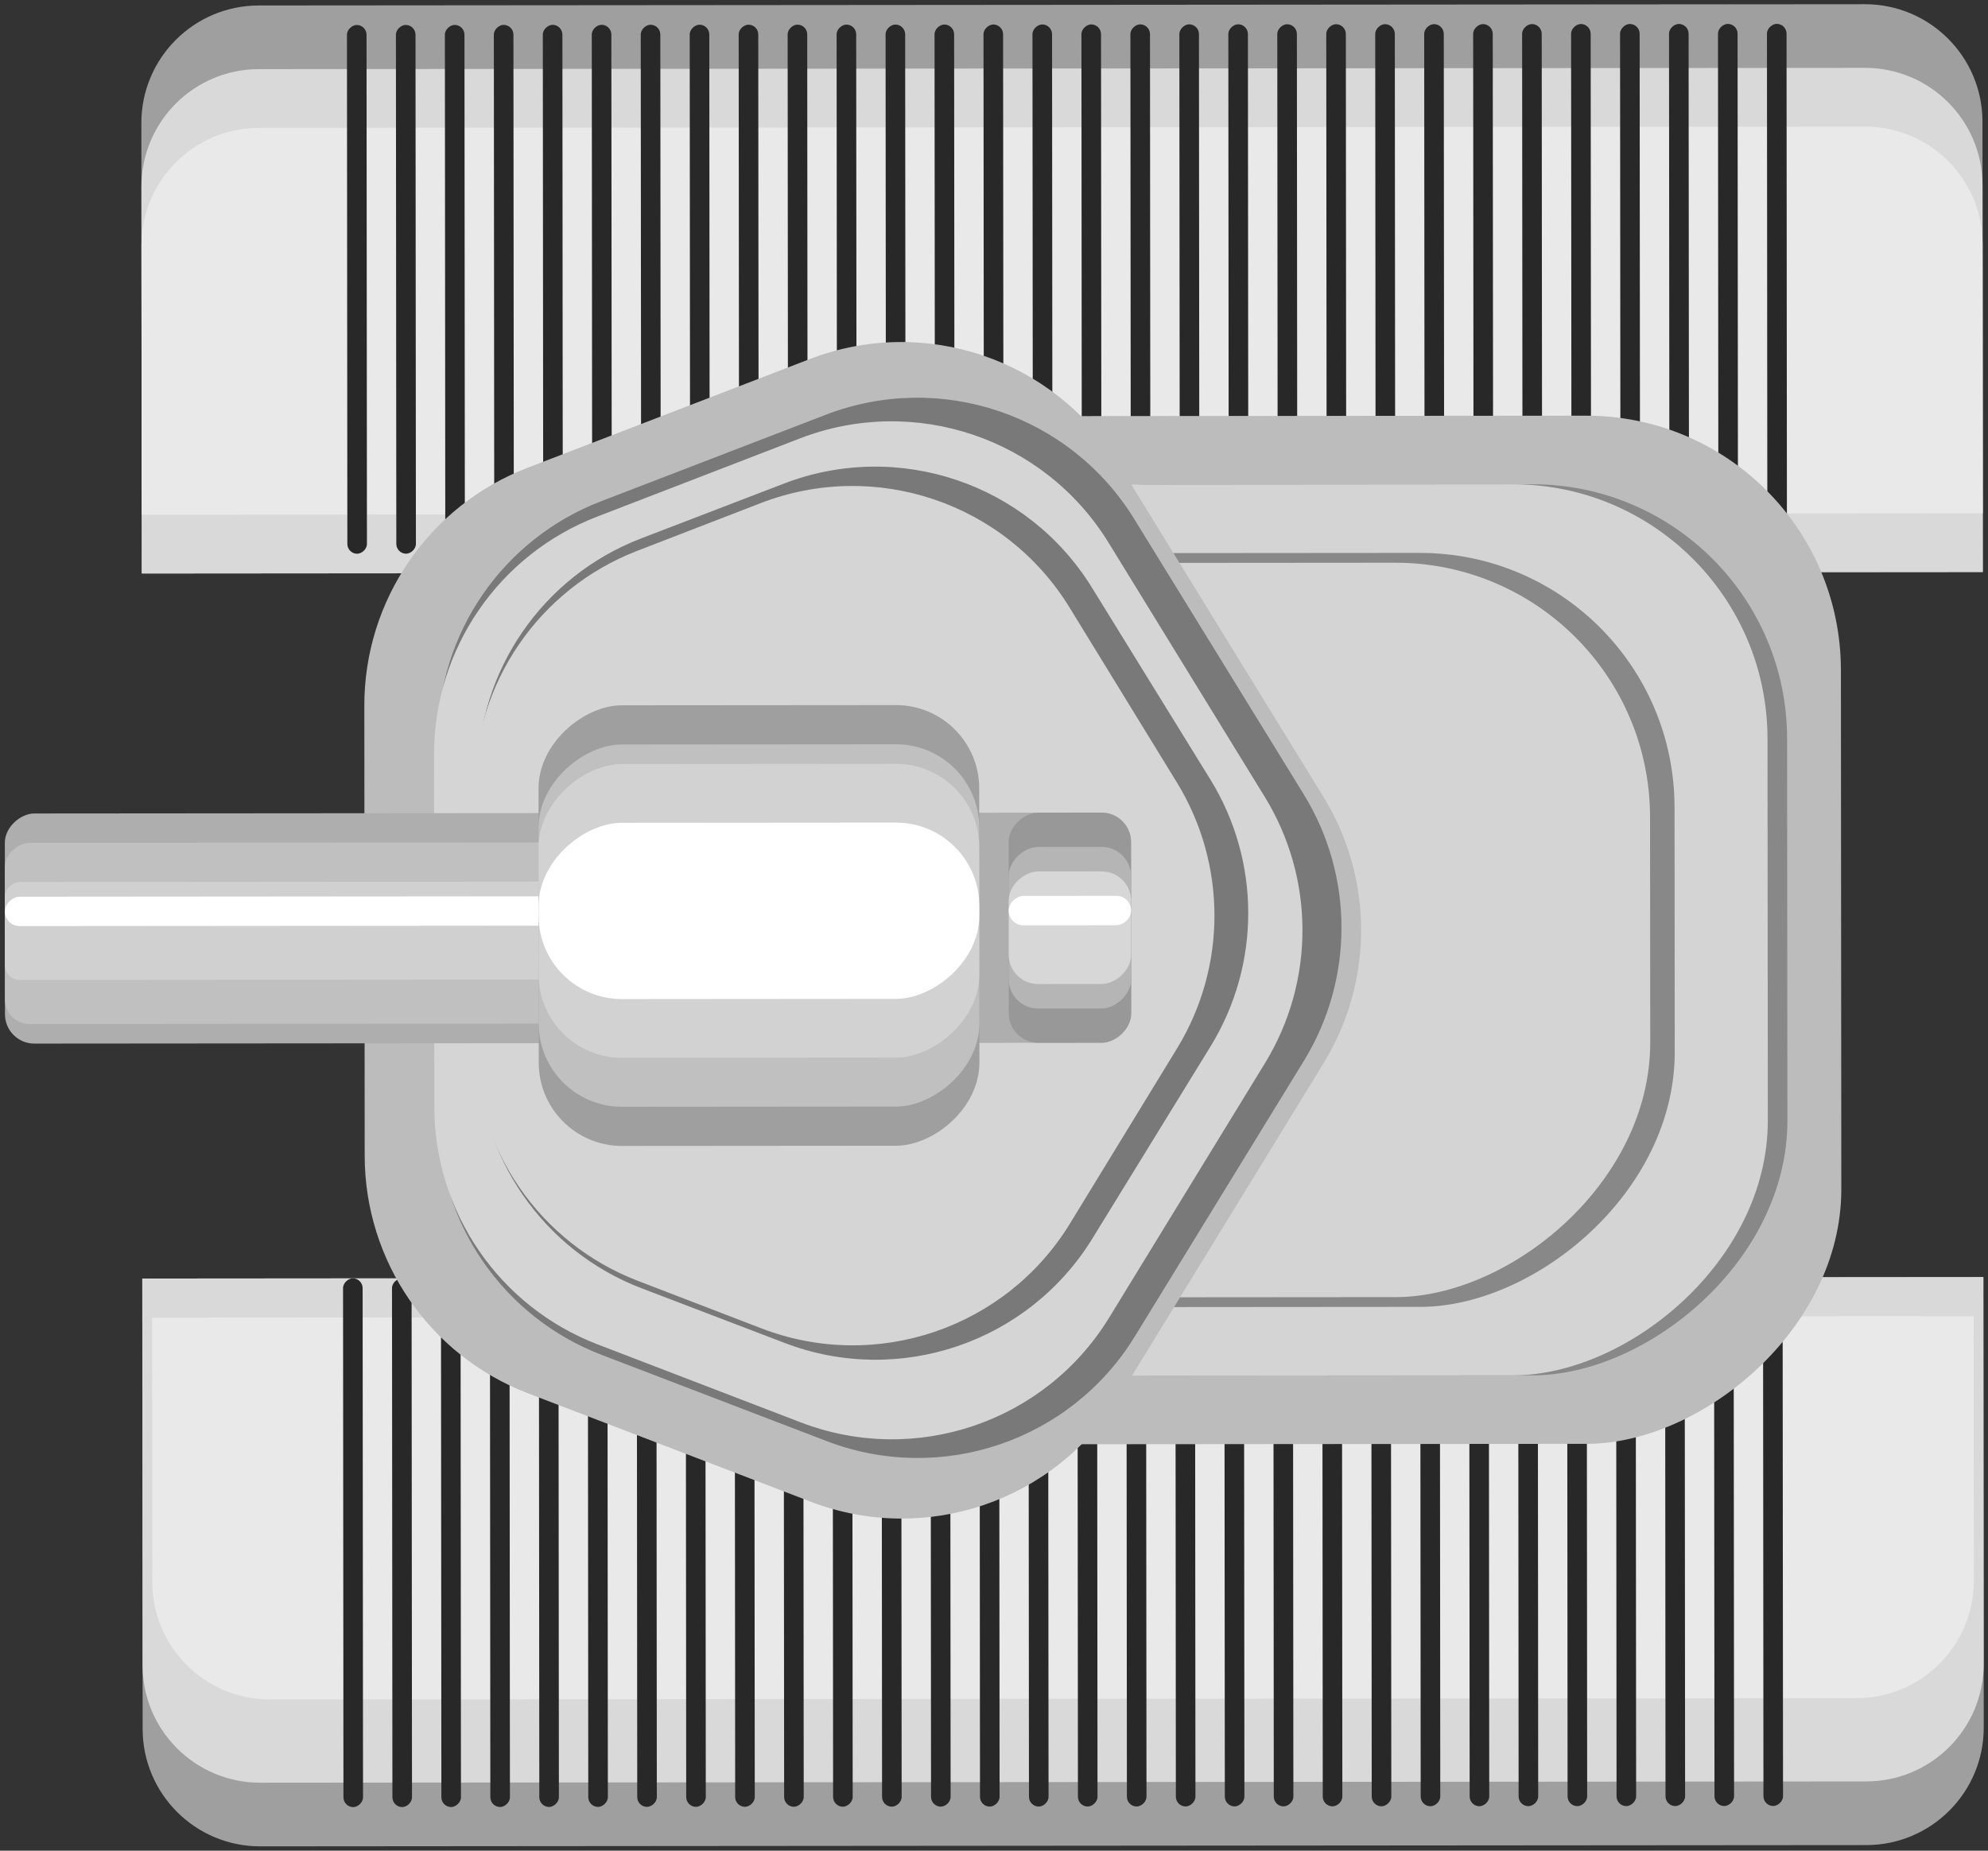 <svg width="406" height="378" viewBox="0 0 406 378" fill="none" xmlns="http://www.w3.org/2000/svg">
<rect x="0" y="0" width="406" height="378" fill="#333333" stroke="none"/>
<path d="M53.148 377.118C39.894 377.129 29.14 366.392 29.13 353.137L29.057 261.137L405.057 260.84L405.129 352.84C405.14 366.095 394.403 376.849 381.148 376.859L53.148 377.118Z" fill="#9F9F9F"/>
<path d="M53.138 364.118C39.883 364.129 29.13 353.392 29.119 340.137L29.057 261.137L405.057 260.84L405.119 339.84C405.13 353.095 394.393 363.849 381.138 363.859L53.138 364.118Z" fill="#D9D9D9"/>
<path d="M28.943 117.137L28.871 25.137C28.86 11.883 39.597 1.129 52.852 1.118L380.852 0.86C394.106 0.849 404.86 11.586 404.87 24.841L404.943 116.841L28.943 117.137Z" fill="#9F9F9F"/>
<path d="M28.943 117.137L28.881 38.137C28.87 24.883 39.607 14.129 52.862 14.118L380.862 13.86C394.117 13.849 404.87 24.586 404.881 37.841L404.943 116.841L28.943 117.137Z" fill="#D9D9D9"/>
<path d="M28.934 105.137L28.89 50.137C28.88 36.883 39.617 26.129 52.871 26.119L380.871 25.86C394.126 25.849 404.88 36.586 404.89 49.841L404.934 104.841L28.934 105.137Z" fill="#E9E9E9"/>
<path d="M31.063 269.136L31.106 323.136C31.116 336.391 41.87 347.127 55.125 347.117L379.125 346.861C392.379 346.851 403.116 336.097 403.106 322.842L403.063 268.842L31.063 269.136Z" fill="#E9E9E9"/>
<path d="M42.063 269.127L42.102 318.127C42.112 331.382 52.866 342.119 66.121 342.108L368.121 341.87C381.376 341.859 392.112 331.106 392.102 317.851L392.063 268.851L42.063 269.127Z" fill="#E9E9E9"/>
<g style="mix-blend-mode:overlay">
<rect x="70.94" y="113.104" width="108" height="4" rx="2" transform="rotate(-90.045 70.94 113.104)" fill="#282828"/>
</g>
<g style="mix-blend-mode:overlay">
<rect x="80.94" y="113.096" width="108" height="4" rx="2" transform="rotate(-90.045 80.94 113.096)" fill="#282828"/>
</g>
<g style="mix-blend-mode:overlay">
<rect x="110.94" y="113.073" width="108" height="4" rx="2" transform="rotate(-90.045 110.94 113.073)" fill="#282828"/>
</g>
<g style="mix-blend-mode:overlay">
<rect x="100.94" y="113.081" width="108" height="4" rx="2" transform="rotate(-90.045 100.94 113.081)" fill="#282828"/>
</g>
<g style="mix-blend-mode:overlay">
<rect x="90.94" y="113.088" width="108" height="4" rx="2" transform="rotate(-90.045 90.94 113.088)" fill="#282828"/>
</g>
<g style="mix-blend-mode:overlay">
<rect x="120.94" y="113.065" width="108" height="4" rx="2" transform="rotate(-90.045 120.94 113.065)" fill="#282828"/>
</g>
<g style="mix-blend-mode:overlay">
<rect x="130.94" y="113.057" width="108" height="4" rx="2" transform="rotate(-90.045 130.94 113.057)" fill="#282828"/>
</g>
<g style="mix-blend-mode:overlay">
<rect x="160.94" y="113.033" width="108" height="4" rx="2" transform="rotate(-90.045 160.94 113.033)" fill="#282828"/>
</g>
<g style="mix-blend-mode:overlay">
<rect x="150.94" y="113.041" width="108" height="4" rx="2" transform="rotate(-90.045 150.94 113.041)" fill="#282828"/>
</g>
<g style="mix-blend-mode:overlay">
<rect x="140.94" y="113.049" width="108" height="4" rx="2" transform="rotate(-90.045 140.94 113.049)" fill="#282828"/>
</g>
<g style="mix-blend-mode:overlay">
<rect x="270.94" y="112.946" width="108" height="4" rx="2" transform="rotate(-90.045 270.94 112.946)" fill="#282828"/>
</g>
<g style="mix-blend-mode:overlay">
<rect x="280.94" y="112.938" width="108" height="4" rx="2" transform="rotate(-90.045 280.94 112.938)" fill="#282828"/>
</g>
<g style="mix-blend-mode:overlay">
<rect x="310.94" y="112.915" width="108" height="4" rx="2" transform="rotate(-90.045 310.94 112.915)" fill="#282828"/>
</g>
<g style="mix-blend-mode:overlay">
<rect x="300.94" y="112.923" width="108" height="4" rx="2" transform="rotate(-90.045 300.94 112.923)" fill="#282828"/>
</g>
<g style="mix-blend-mode:overlay">
<rect x="290.94" y="112.931" width="108" height="4" rx="2" transform="rotate(-90.045 290.94 112.931)" fill="#282828"/>
</g>
<g style="mix-blend-mode:overlay">
<rect x="320.94" y="112.907" width="108" height="4" rx="2" transform="rotate(-90.045 320.94 112.907)" fill="#282828"/>
</g>
<g style="mix-blend-mode:overlay">
<rect x="330.94" y="112.899" width="108" height="4" rx="2" transform="rotate(-90.045 330.94 112.899)" fill="#282828"/>
</g>
<g style="mix-blend-mode:overlay">
<rect x="360.94" y="112.875" width="108" height="4" rx="2" transform="rotate(-90.045 360.94 112.875)" fill="#282828"/>
</g>
<g style="mix-blend-mode:overlay">
<rect x="350.94" y="112.883" width="108" height="4" rx="2" transform="rotate(-90.045 350.94 112.883)" fill="#282828"/>
</g>
<g style="mix-blend-mode:overlay">
<rect x="340.94" y="112.891" width="108" height="4" rx="2" transform="rotate(-90.045 340.94 112.891)" fill="#282828"/>
</g>
<g style="mix-blend-mode:overlay">
<rect x="170.94" y="113.025" width="108" height="4" rx="2" transform="rotate(-90.045 170.94 113.025)" fill="#282828"/>
</g>
<g style="mix-blend-mode:overlay">
<rect x="180.94" y="113.017" width="108" height="4" rx="2" transform="rotate(-90.045 180.94 113.017)" fill="#282828"/>
</g>
<g style="mix-blend-mode:overlay">
<rect x="210.94" y="112.994" width="108" height="4" rx="2" transform="rotate(-90.045 210.94 112.994)" fill="#282828"/>
</g>
<g style="mix-blend-mode:overlay">
<rect x="200.94" y="113.002" width="108" height="4" rx="2" transform="rotate(-90.045 200.94 113.002)" fill="#282828"/>
</g>
<g style="mix-blend-mode:overlay">
<rect x="190.94" y="113.009" width="108" height="4" rx="2" transform="rotate(-90.045 190.94 113.009)" fill="#282828"/>
</g>
<g style="mix-blend-mode:overlay">
<rect x="220.94" y="112.986" width="108" height="4" rx="2" transform="rotate(-90.045 220.94 112.986)" fill="#282828"/>
</g>
<g style="mix-blend-mode:overlay">
<rect x="230.94" y="112.978" width="108" height="4" rx="2" transform="rotate(-90.045 230.94 112.978)" fill="#282828"/>
</g>
<g style="mix-blend-mode:overlay">
<rect x="260.94" y="112.954" width="108" height="4" rx="2" transform="rotate(-90.045 260.94 112.954)" fill="#282828"/>
</g>
<g style="mix-blend-mode:overlay">
<rect x="250.94" y="112.962" width="108" height="4" rx="2" transform="rotate(-90.045 250.94 112.962)" fill="#282828"/>
</g>
<g style="mix-blend-mode:overlay">
<rect x="240.94" y="112.97" width="108" height="4" rx="2" transform="rotate(-90.045 240.94 112.97)" fill="#282828"/>
</g>
<g style="mix-blend-mode:overlay">
<rect x="70.142" y="369.105" width="108" height="4" rx="2" transform="rotate(-90.045 70.142 369.105)" fill="#282828"/>
</g>
<g style="mix-blend-mode:overlay">
<rect x="80.142" y="369.097" width="108" height="4" rx="2" transform="rotate(-90.045 80.142 369.097)" fill="#282828"/>
</g>
<g style="mix-blend-mode:overlay">
<rect x="110.142" y="369.073" width="108" height="4" rx="2" transform="rotate(-90.045 110.142 369.073)" fill="#282828"/>
</g>
<g style="mix-blend-mode:overlay">
<rect x="100.142" y="369.081" width="108" height="4" rx="2" transform="rotate(-90.045 100.142 369.081)" fill="#282828"/>
</g>
<g style="mix-blend-mode:overlay">
<rect x="90.142" y="369.089" width="108" height="4" rx="2" transform="rotate(-90.045 90.142 369.089)" fill="#282828"/>
</g>
<g style="mix-blend-mode:overlay">
<rect x="120.142" y="369.065" width="108" height="4" rx="2" transform="rotate(-90.045 120.142 369.065)" fill="#282828"/>
</g>
<g style="mix-blend-mode:overlay">
<rect x="130.142" y="369.058" width="108" height="4" rx="2" transform="rotate(-90.045 130.142 369.058)" fill="#282828"/>
</g>
<g style="mix-blend-mode:overlay">
<rect x="160.142" y="369.034" width="108" height="4" rx="2" transform="rotate(-90.045 160.142 369.034)" fill="#282828"/>
</g>
<g style="mix-blend-mode:overlay">
<rect x="150.142" y="369.042" width="108" height="4" rx="2" transform="rotate(-90.045 150.142 369.042)" fill="#282828"/>
</g>
<g style="mix-blend-mode:overlay">
<rect x="140.142" y="369.05" width="108" height="4" rx="2" transform="rotate(-90.045 140.142 369.05)" fill="#282828"/>
</g>
<g style="mix-blend-mode:overlay">
<rect x="270.142" y="368.947" width="108" height="4" rx="2" transform="rotate(-90.045 270.142 368.947)" fill="#282828"/>
</g>
<g style="mix-blend-mode:overlay">
<rect x="280.142" y="368.939" width="108" height="4" rx="2" transform="rotate(-90.045 280.142 368.939)" fill="#282828"/>
</g>
<g style="mix-blend-mode:overlay">
<rect x="310.142" y="368.915" width="108" height="4" rx="2" transform="rotate(-90.045 310.142 368.915)" fill="#282828"/>
</g>
<g style="mix-blend-mode:overlay">
<rect x="300.142" y="368.923" width="108" height="4" rx="2" transform="rotate(-90.045 300.142 368.923)" fill="#282828"/>
</g>
<g style="mix-blend-mode:overlay">
<rect x="290.142" y="368.931" width="108" height="4" rx="2" transform="rotate(-90.045 290.142 368.931)" fill="#282828"/>
</g>
<g style="mix-blend-mode:overlay">
<rect x="320.142" y="368.908" width="108" height="4" rx="2" transform="rotate(-90.045 320.142 368.908)" fill="#282828"/>
</g>
<g style="mix-blend-mode:overlay">
<rect x="330.142" y="368.9" width="108" height="4" rx="2" transform="rotate(-90.045 330.142 368.9)" fill="#282828"/>
</g>
<g style="mix-blend-mode:overlay">
<rect x="360.142" y="368.876" width="108" height="4" rx="2" transform="rotate(-90.045 360.142 368.876)" fill="#282828"/>
</g>
<g style="mix-blend-mode:overlay">
<rect x="350.142" y="368.884" width="108" height="4" rx="2" transform="rotate(-90.045 350.142 368.884)" fill="#282828"/>
</g>
<g style="mix-blend-mode:overlay">
<rect x="340.142" y="368.892" width="108" height="4" rx="2" transform="rotate(-90.045 340.142 368.892)" fill="#282828"/>
</g>
<g style="mix-blend-mode:overlay">
<rect x="170.142" y="369.026" width="108" height="4" rx="2" transform="rotate(-90.045 170.142 369.026)" fill="#282828"/>
</g>
<g style="mix-blend-mode:overlay">
<rect x="180.142" y="369.018" width="108" height="4" rx="2" transform="rotate(-90.045 180.142 369.018)" fill="#282828"/>
</g>
<g style="mix-blend-mode:overlay">
<rect x="210.142" y="368.994" width="108" height="4" rx="2" transform="rotate(-90.045 210.142 368.994)" fill="#282828"/>
</g>
<g style="mix-blend-mode:overlay">
<rect x="200.142" y="369.002" width="108" height="4" rx="2" transform="rotate(-90.045 200.142 369.002)" fill="#282828"/>
</g>
<g style="mix-blend-mode:overlay">
<rect x="190.142" y="369.01" width="108" height="4" rx="2" transform="rotate(-90.045 190.142 369.01)" fill="#282828"/>
</g>
<g style="mix-blend-mode:overlay">
<rect x="220.142" y="368.986" width="108" height="4" rx="2" transform="rotate(-90.045 220.142 368.986)" fill="#282828"/>
</g>
<g style="mix-blend-mode:overlay">
<rect x="230.142" y="368.979" width="108" height="4" rx="2" transform="rotate(-90.045 230.142 368.979)" fill="#282828"/>
</g>
<g style="mix-blend-mode:overlay">
<rect x="260.142" y="368.955" width="108" height="4" rx="2" transform="rotate(-90.045 260.142 368.955)" fill="#282828"/>
</g>
<g style="mix-blend-mode:overlay">
<rect x="250.142" y="368.963" width="108" height="4" rx="2" transform="rotate(-90.045 250.142 368.963)" fill="#282828"/>
</g>
<g style="mix-blend-mode:overlay">
<rect x="240.142" y="368.971" width="108" height="4" rx="2" transform="rotate(-90.045 240.142 368.971)" fill="#282828"/>
</g>
<rect x="166.084" y="295.029" width="210" height="210" rx="52" transform="rotate(-90.045 166.084 295.029)" fill="#BDBCBC"/>
<rect x="183.073" y="281.016" width="182" height="182" rx="52" transform="rotate(-90.045 183.073 281.016)" fill="#888888"/>
<rect x="179.073" y="281.019" width="182" height="182" rx="52" transform="rotate(-90.045 179.073 281.019)" fill="#D4D4D4"/>
<rect x="188.062" y="267.012" width="154" height="154" rx="52" transform="rotate(-90.045 188.062 267.012)" fill="#888888"/>
<rect x="187.06" y="265.013" width="150" height="150" rx="52" transform="rotate(-90.045 187.06 265.013)" fill="#D4D4D4"/>
<path d="M270.266 162.733C280.532 179.419 280.548 200.459 270.308 217.161L228.506 285.345C215.412 306.704 188.949 315.689 165.556 306.718L107.859 284.594C87.766 276.888 74.495 257.602 74.478 236.082L74.405 144.121C74.388 122.601 87.629 103.294 107.71 95.557L165.372 73.341C188.75 64.334 215.228 73.277 228.356 94.615L270.266 162.733Z" fill="#BDBCBC"/>
<path d="M266.247 162.224C276.523 178.916 276.54 199.968 266.29 216.676L231.751 272.978C218.655 294.326 192.204 303.306 168.819 294.344L122.858 276.73C102.759 269.028 89.483 249.739 89.466 228.215L89.405 150.964C89.388 129.44 102.634 110.13 122.72 102.396L168.653 84.71C192.024 75.711 218.49 84.65 231.619 105.976L266.247 162.224Z" fill="#797979"/>
<path d="M258.302 162.767C268.547 179.441 268.564 200.455 258.345 217.145L226.515 269.129C213.422 290.511 186.936 299.507 163.529 290.52L122.062 274.598C101.979 266.887 88.718 247.607 88.701 226.095L88.644 154.086C88.627 132.574 101.858 113.272 121.928 105.53L163.37 89.543C186.763 80.519 213.263 89.472 226.39 110.834L258.302 162.767Z" fill="#D5D5D5"/>
<path d="M247.174 159.191C257.49 175.906 257.506 197.008 247.217 213.74L223.096 252.963C209.997 274.263 183.591 283.224 160.233 274.295L131.022 263.128C110.903 255.436 97.608 236.137 97.591 214.597L97.546 158.57C97.529 137.03 110.794 117.709 130.901 109.986L160.095 98.773C183.438 89.807 209.858 98.726 222.991 120.006L247.174 159.191Z" fill="#797979"/>
<path d="M240.347 159.814C250.566 176.472 250.583 197.453 240.39 214.127L218.521 249.902C205.431 271.316 178.914 280.324 155.488 271.315L130.255 261.61C110.187 253.892 96.938 234.619 96.921 213.117L96.88 161.05C96.863 139.549 110.081 120.254 130.137 112.505L155.355 102.76C178.766 93.714 205.298 102.681 218.422 124.074L240.347 159.814Z" fill="#D5D5D5"/>
<rect x="1.019" y="213.159" width="47" height="230" rx="6" transform="rotate(-90.045 1.019 213.159)" fill="#AEAEAE"/>
<rect x="206.019" y="212.998" width="47" height="25" rx="6" transform="rotate(-90.045 206.019 212.998)" fill="#989898"/>
<rect x="206.013" y="205.998" width="33" height="25" rx="6" transform="rotate(-90.045 206.013 205.998)" fill="#B5B5B5"/>
<rect x="206.009" y="200.998" width="23" height="25" rx="6" transform="rotate(-90.045 206.009 200.998)" fill="#D7D7D7"/>
<rect x="206" y="188.998" width="6" height="25" rx="3" transform="rotate(-90.045 206 188.998)" fill="white"/>
<rect x="1.016" y="209.159" width="37" height="177" rx="5" transform="rotate(-90.045 1.016 209.159)" fill="#C0C0C0"/>
<rect x="1.009" y="200.159" width="20" height="161" rx="3" transform="rotate(-90.045 1.009 200.159)" fill="#D0D0D0"/>
<rect x="1" y="189.159" width="6" height="161" rx="3" transform="rotate(-90.045 1 189.159)" fill="white"/>
<rect x="110.036" y="234.073" width="90" height="90" rx="17" transform="rotate(-90.045 110.036 234.073)" fill="#9F9F9F"/>
<rect x="110.029" y="226.073" width="74" height="90" rx="17" transform="rotate(-90.045 110.029 226.073)" fill="#C0C0C0"/>
<rect x="110.021" y="216.073" width="60" height="90" rx="17" transform="rotate(-90.045 110.021 216.073)" fill="#D2D2D2"/>
<rect x="110.012" y="204.073" width="36" height="90" rx="17" transform="rotate(-90.045 110.012 204.073)" fill="white"/>
</svg>
